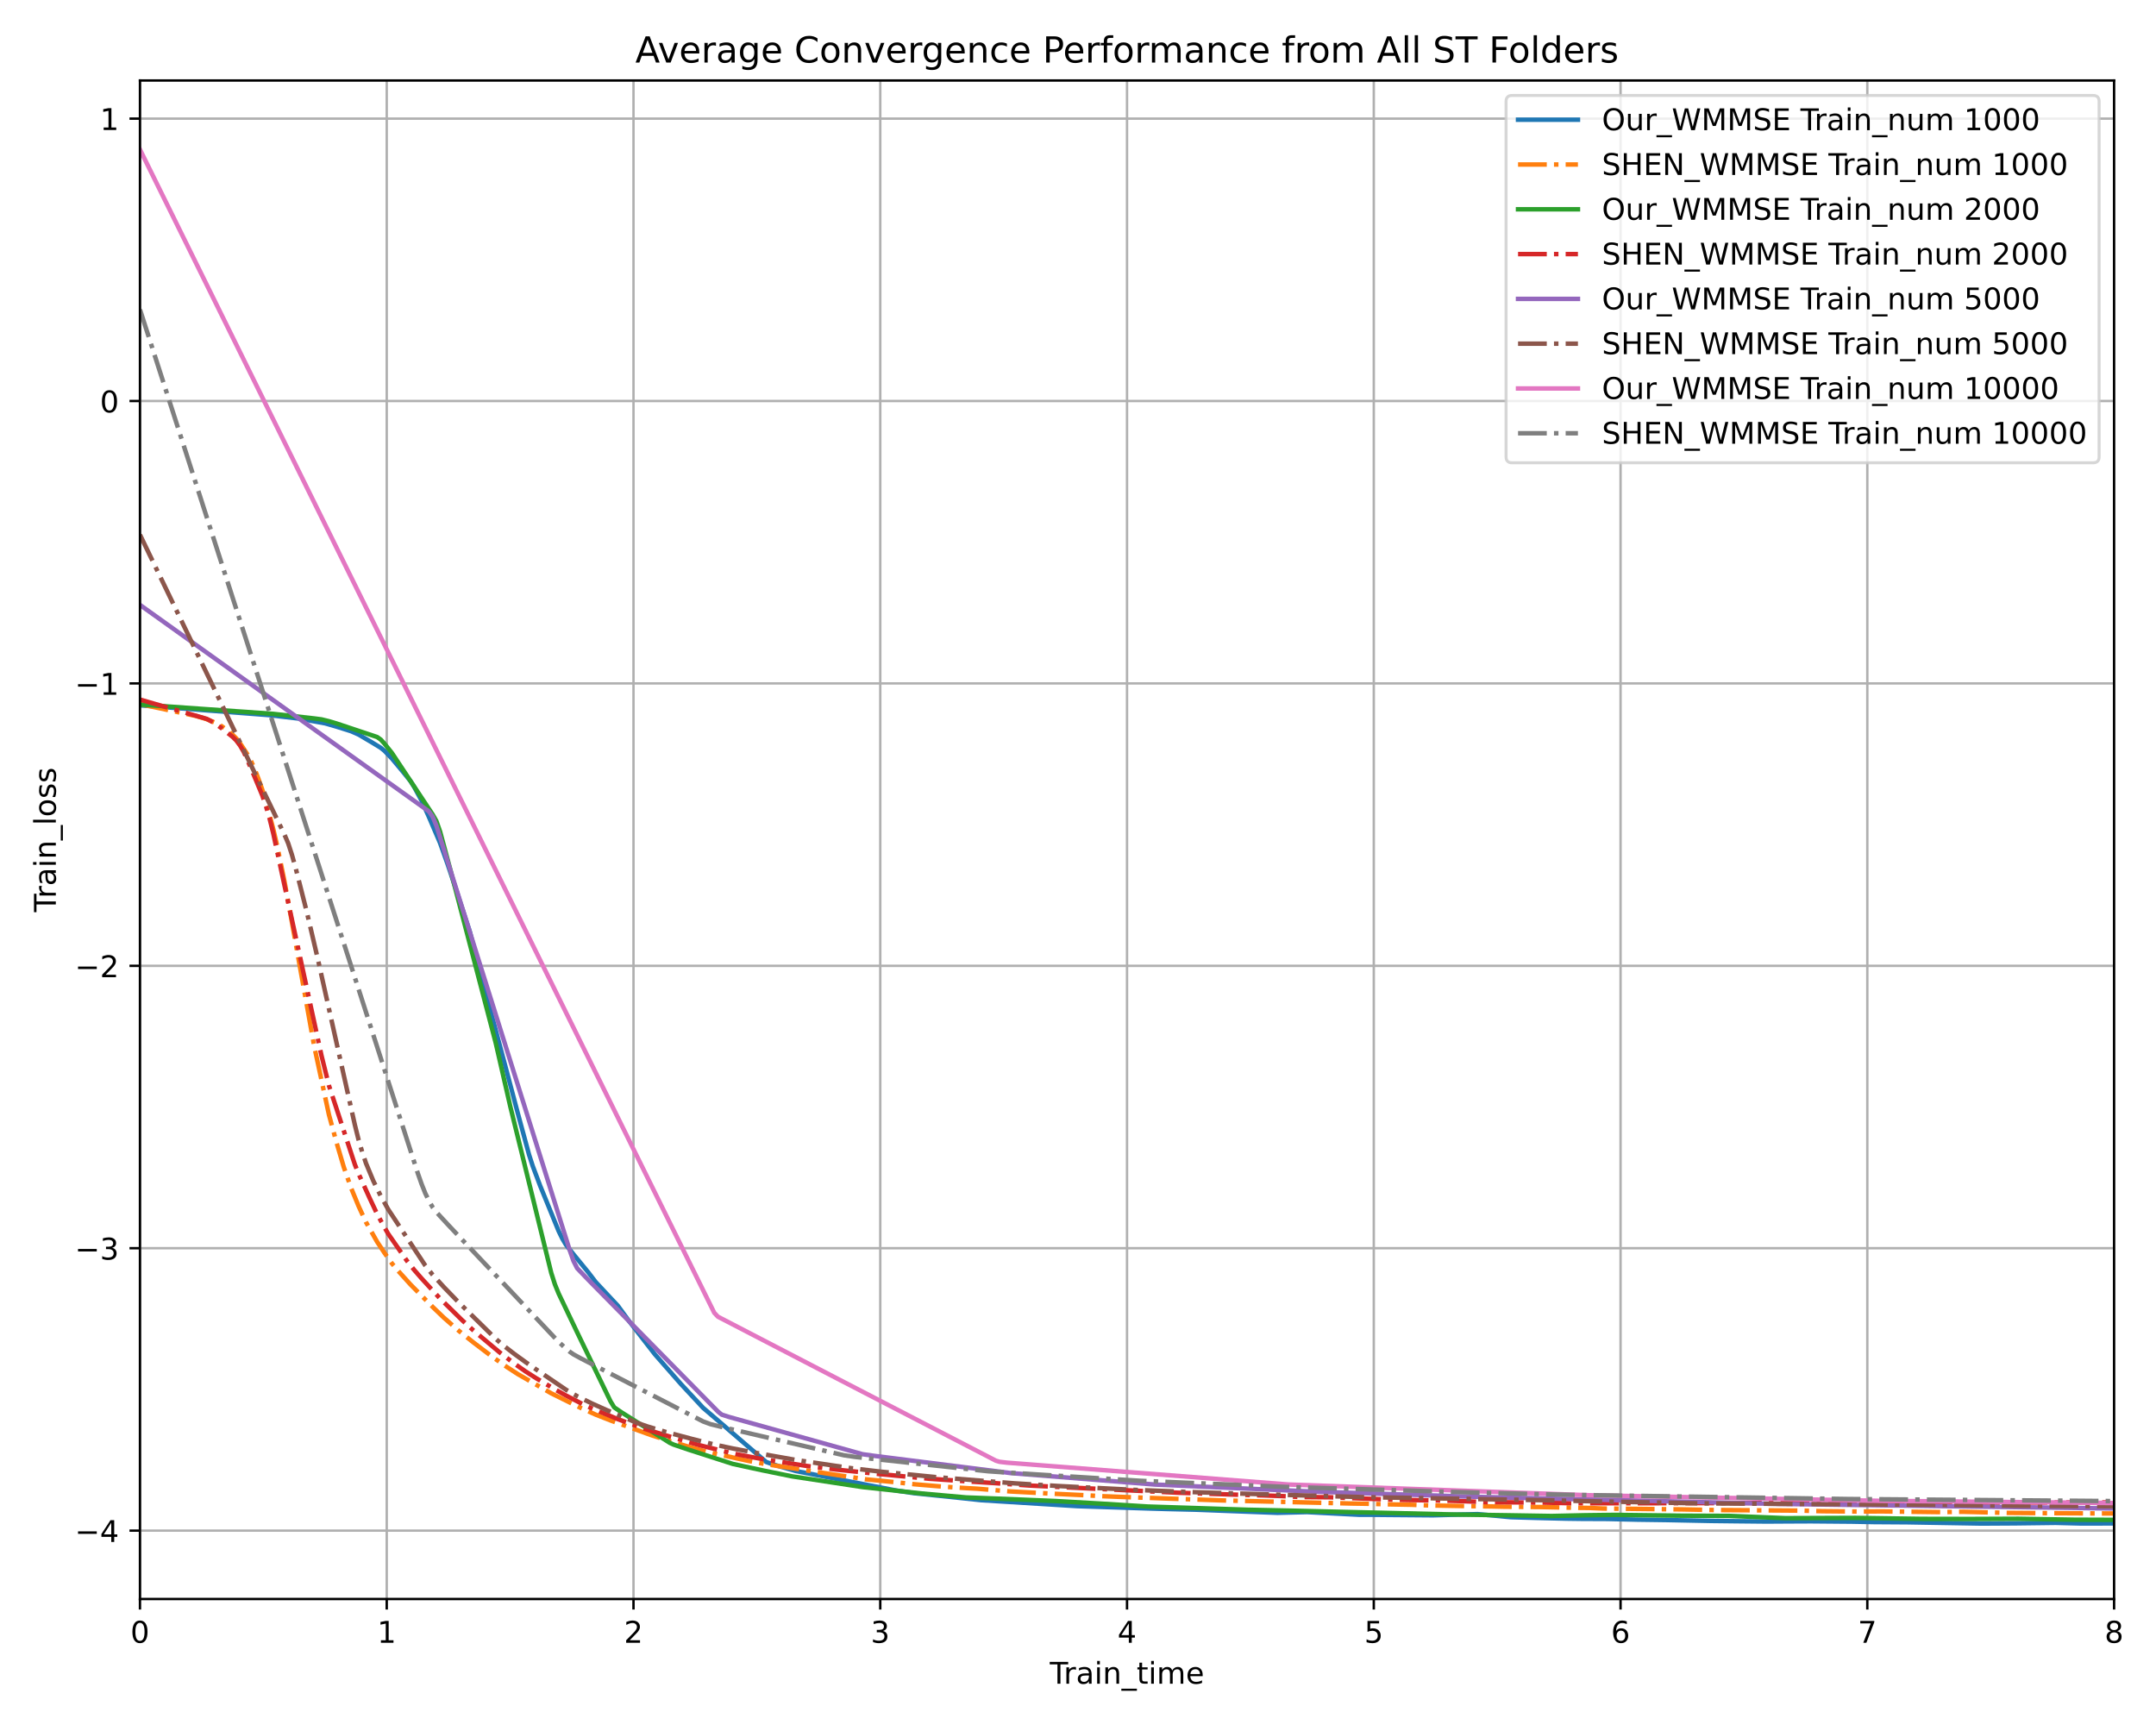<?xml version="1.0" encoding="utf-8" standalone="no"?>
<!DOCTYPE svg PUBLIC "-//W3C//DTD SVG 1.1//EN"
  "http://www.w3.org/Graphics/SVG/1.1/DTD/svg11.dtd">
<!-- Created with matplotlib (https://matplotlib.org/) -->
<svg height="576pt" version="1.1" viewBox="0 0 720 576" width="720pt" xmlns="http://www.w3.org/2000/svg" xmlns:xlink="http://www.w3.org/1999/xlink">
 <defs>
  <style type="text/css">*{stroke-linecap:butt;stroke-linejoin:round;}</style>
 </defs>
 <g id="figure_1">
  <g id="patch_1">
   <path d="M 0 576 
L 720 576 
L 720 0 
L 0 0 
z
" style="fill:#ffffff;"/>
  </g>
  <g id="axes_1">
   <g id="patch_2">
    <path d="M 46.741 533.939 
L 706.005 533.939 
L 706.005 26.88 
L 46.741 26.88 
z
" style="fill:#ffffff;"/>
   </g>
   <g id="matplotlib.axis_1">
    <g id="xtick_1">
     <g id="line2d_1">
      <path clip-path="url(#p1f632f4e7b)" d="M 46.741 533.939 
L 46.741 26.88 
" style="fill:none;stroke:#b0b0b0;stroke-linecap:square;stroke-width:0.8;"/>
     </g>
     <g id="line2d_2">
      <defs>
       <path d="M 0 0 
L 0 3.5 
" id="m020cfd1775" style="stroke:#000000;stroke-width:0.8;"/>
      </defs>
      <g>
       <use style="stroke:#000000;stroke-width:0.8;" x="46.741" xlink:href="#m020cfd1775" y="533.939"/>
      </g>
     </g>
     <g id="text_1">
      <!-- 0 -->
      <g transform="translate(43.56 548.537)scale(0.1 -0.1)">
       <defs>
        <path d="M 31.781 66.406 
Q 24.172 66.406 20.328 58.906 
Q 16.5 51.422 16.5 36.375 
Q 16.5 21.391 20.328 13.891 
Q 24.172 6.391 31.781 6.391 
Q 39.453 6.391 43.281 13.891 
Q 47.125 21.391 47.125 36.375 
Q 47.125 51.422 43.281 58.906 
Q 39.453 66.406 31.781 66.406 
z
M 31.781 74.219 
Q 44.047 74.219 50.516 64.516 
Q 56.984 54.828 56.984 36.375 
Q 56.984 17.969 50.516 8.266 
Q 44.047 -1.422 31.781 -1.422 
Q 19.531 -1.422 13.062 8.266 
Q 6.594 17.969 6.594 36.375 
Q 6.594 54.828 13.062 64.516 
Q 19.531 74.219 31.781 74.219 
z
" id="DejaVuSans-48"/>
       </defs>
       <use xlink:href="#DejaVuSans-48"/>
      </g>
     </g>
    </g>
    <g id="xtick_2">
     <g id="line2d_3">
      <path clip-path="url(#p1f632f4e7b)" d="M 129.149 533.939 
L 129.149 26.88 
" style="fill:none;stroke:#b0b0b0;stroke-linecap:square;stroke-width:0.8;"/>
     </g>
     <g id="line2d_4">
      <g>
       <use style="stroke:#000000;stroke-width:0.8;" x="129.149" xlink:href="#m020cfd1775" y="533.939"/>
      </g>
     </g>
     <g id="text_2">
      <!-- 1 -->
      <g transform="translate(125.968 548.537)scale(0.1 -0.1)">
       <defs>
        <path d="M 12.406 8.297 
L 28.516 8.297 
L 28.516 63.922 
L 10.984 60.406 
L 10.984 69.391 
L 28.422 72.906 
L 38.281 72.906 
L 38.281 8.297 
L 54.391 8.297 
L 54.391 0 
L 12.406 0 
z
" id="DejaVuSans-49"/>
       </defs>
       <use xlink:href="#DejaVuSans-49"/>
      </g>
     </g>
    </g>
    <g id="xtick_3">
     <g id="line2d_5">
      <path clip-path="url(#p1f632f4e7b)" d="M 211.557 533.939 
L 211.557 26.88 
" style="fill:none;stroke:#b0b0b0;stroke-linecap:square;stroke-width:0.8;"/>
     </g>
     <g id="line2d_6">
      <g>
       <use style="stroke:#000000;stroke-width:0.8;" x="211.557" xlink:href="#m020cfd1775" y="533.939"/>
      </g>
     </g>
     <g id="text_3">
      <!-- 2 -->
      <g transform="translate(208.376 548.537)scale(0.1 -0.1)">
       <defs>
        <path d="M 19.188 8.297 
L 53.609 8.297 
L 53.609 0 
L 7.328 0 
L 7.328 8.297 
Q 12.938 14.109 22.625 23.891 
Q 32.328 33.688 34.812 36.531 
Q 39.547 41.844 41.422 45.531 
Q 43.312 49.219 43.312 52.781 
Q 43.312 58.594 39.234 62.25 
Q 35.156 65.922 28.609 65.922 
Q 23.969 65.922 18.812 64.312 
Q 13.672 62.703 7.812 59.422 
L 7.812 69.391 
Q 13.766 71.781 18.938 73 
Q 24.125 74.219 28.422 74.219 
Q 39.75 74.219 46.484 68.547 
Q 53.219 62.891 53.219 53.422 
Q 53.219 48.922 51.531 44.891 
Q 49.859 40.875 45.406 35.406 
Q 44.188 33.984 37.641 27.219 
Q 31.109 20.453 19.188 8.297 
z
" id="DejaVuSans-50"/>
       </defs>
       <use xlink:href="#DejaVuSans-50"/>
      </g>
     </g>
    </g>
    <g id="xtick_4">
     <g id="line2d_7">
      <path clip-path="url(#p1f632f4e7b)" d="M 293.965 533.939 
L 293.965 26.88 
" style="fill:none;stroke:#b0b0b0;stroke-linecap:square;stroke-width:0.8;"/>
     </g>
     <g id="line2d_8">
      <g>
       <use style="stroke:#000000;stroke-width:0.8;" x="293.965" xlink:href="#m020cfd1775" y="533.939"/>
      </g>
     </g>
     <g id="text_4">
      <!-- 3 -->
      <g transform="translate(290.784 548.537)scale(0.1 -0.1)">
       <defs>
        <path d="M 40.578 39.312 
Q 47.656 37.797 51.625 33 
Q 55.609 28.219 55.609 21.188 
Q 55.609 10.406 48.188 4.484 
Q 40.766 -1.422 27.094 -1.422 
Q 22.516 -1.422 17.656 -0.516 
Q 12.797 0.391 7.625 2.203 
L 7.625 11.719 
Q 11.719 9.328 16.594 8.109 
Q 21.484 6.891 26.812 6.891 
Q 36.078 6.891 40.938 10.547 
Q 45.797 14.203 45.797 21.188 
Q 45.797 27.641 41.281 31.266 
Q 36.766 34.906 28.719 34.906 
L 20.219 34.906 
L 20.219 43.016 
L 29.109 43.016 
Q 36.375 43.016 40.234 45.922 
Q 44.094 48.828 44.094 54.297 
Q 44.094 59.906 40.109 62.906 
Q 36.141 65.922 28.719 65.922 
Q 24.656 65.922 20.016 65.031 
Q 15.375 64.156 9.812 62.312 
L 9.812 71.094 
Q 15.438 72.656 20.344 73.438 
Q 25.25 74.219 29.594 74.219 
Q 40.828 74.219 47.359 69.109 
Q 53.906 64.016 53.906 55.328 
Q 53.906 49.266 50.438 45.094 
Q 46.969 40.922 40.578 39.312 
z
" id="DejaVuSans-51"/>
       </defs>
       <use xlink:href="#DejaVuSans-51"/>
      </g>
     </g>
    </g>
    <g id="xtick_5">
     <g id="line2d_9">
      <path clip-path="url(#p1f632f4e7b)" d="M 376.373 533.939 
L 376.373 26.88 
" style="fill:none;stroke:#b0b0b0;stroke-linecap:square;stroke-width:0.8;"/>
     </g>
     <g id="line2d_10">
      <g>
       <use style="stroke:#000000;stroke-width:0.8;" x="376.373" xlink:href="#m020cfd1775" y="533.939"/>
      </g>
     </g>
     <g id="text_5">
      <!-- 4 -->
      <g transform="translate(373.192 548.537)scale(0.1 -0.1)">
       <defs>
        <path d="M 37.797 64.312 
L 12.891 25.391 
L 37.797 25.391 
z
M 35.203 72.906 
L 47.609 72.906 
L 47.609 25.391 
L 58.016 25.391 
L 58.016 17.188 
L 47.609 17.188 
L 47.609 0 
L 37.797 0 
L 37.797 17.188 
L 4.891 17.188 
L 4.891 26.703 
z
" id="DejaVuSans-52"/>
       </defs>
       <use xlink:href="#DejaVuSans-52"/>
      </g>
     </g>
    </g>
    <g id="xtick_6">
     <g id="line2d_11">
      <path clip-path="url(#p1f632f4e7b)" d="M 458.781 533.939 
L 458.781 26.88 
" style="fill:none;stroke:#b0b0b0;stroke-linecap:square;stroke-width:0.8;"/>
     </g>
     <g id="line2d_12">
      <g>
       <use style="stroke:#000000;stroke-width:0.8;" x="458.781" xlink:href="#m020cfd1775" y="533.939"/>
      </g>
     </g>
     <g id="text_6">
      <!-- 5 -->
      <g transform="translate(455.6 548.537)scale(0.1 -0.1)">
       <defs>
        <path d="M 10.797 72.906 
L 49.516 72.906 
L 49.516 64.594 
L 19.828 64.594 
L 19.828 46.734 
Q 21.969 47.469 24.109 47.828 
Q 26.266 48.188 28.422 48.188 
Q 40.625 48.188 47.75 41.5 
Q 54.891 34.812 54.891 23.391 
Q 54.891 11.625 47.562 5.094 
Q 40.234 -1.422 26.906 -1.422 
Q 22.312 -1.422 17.547 -0.641 
Q 12.797 0.141 7.719 1.703 
L 7.719 11.625 
Q 12.109 9.234 16.797 8.062 
Q 21.484 6.891 26.703 6.891 
Q 35.156 6.891 40.078 11.328 
Q 45.016 15.766 45.016 23.391 
Q 45.016 31 40.078 35.438 
Q 35.156 39.891 26.703 39.891 
Q 22.75 39.891 18.812 39.016 
Q 14.891 38.141 10.797 36.281 
z
" id="DejaVuSans-53"/>
       </defs>
       <use xlink:href="#DejaVuSans-53"/>
      </g>
     </g>
    </g>
    <g id="xtick_7">
     <g id="line2d_13">
      <path clip-path="url(#p1f632f4e7b)" d="M 541.189 533.939 
L 541.189 26.88 
" style="fill:none;stroke:#b0b0b0;stroke-linecap:square;stroke-width:0.8;"/>
     </g>
     <g id="line2d_14">
      <g>
       <use style="stroke:#000000;stroke-width:0.8;" x="541.189" xlink:href="#m020cfd1775" y="533.939"/>
      </g>
     </g>
     <g id="text_7">
      <!-- 6 -->
      <g transform="translate(538.008 548.537)scale(0.1 -0.1)">
       <defs>
        <path d="M 33.016 40.375 
Q 26.375 40.375 22.484 35.828 
Q 18.609 31.297 18.609 23.391 
Q 18.609 15.531 22.484 10.953 
Q 26.375 6.391 33.016 6.391 
Q 39.656 6.391 43.531 10.953 
Q 47.406 15.531 47.406 23.391 
Q 47.406 31.297 43.531 35.828 
Q 39.656 40.375 33.016 40.375 
z
M 52.594 71.297 
L 52.594 62.312 
Q 48.875 64.062 45.094 64.984 
Q 41.312 65.922 37.594 65.922 
Q 27.828 65.922 22.672 59.328 
Q 17.531 52.734 16.797 39.406 
Q 19.672 43.656 24.016 45.922 
Q 28.375 48.188 33.594 48.188 
Q 44.578 48.188 50.953 41.516 
Q 57.328 34.859 57.328 23.391 
Q 57.328 12.156 50.688 5.359 
Q 44.047 -1.422 33.016 -1.422 
Q 20.359 -1.422 13.672 8.266 
Q 6.984 17.969 6.984 36.375 
Q 6.984 53.656 15.188 63.938 
Q 23.391 74.219 37.203 74.219 
Q 40.922 74.219 44.703 73.484 
Q 48.484 72.75 52.594 71.297 
z
" id="DejaVuSans-54"/>
       </defs>
       <use xlink:href="#DejaVuSans-54"/>
      </g>
     </g>
    </g>
    <g id="xtick_8">
     <g id="line2d_15">
      <path clip-path="url(#p1f632f4e7b)" d="M 623.597 533.939 
L 623.597 26.88 
" style="fill:none;stroke:#b0b0b0;stroke-linecap:square;stroke-width:0.8;"/>
     </g>
     <g id="line2d_16">
      <g>
       <use style="stroke:#000000;stroke-width:0.8;" x="623.597" xlink:href="#m020cfd1775" y="533.939"/>
      </g>
     </g>
     <g id="text_8">
      <!-- 7 -->
      <g transform="translate(620.416 548.537)scale(0.1 -0.1)">
       <defs>
        <path d="M 8.203 72.906 
L 55.078 72.906 
L 55.078 68.703 
L 28.609 0 
L 18.312 0 
L 43.219 64.594 
L 8.203 64.594 
z
" id="DejaVuSans-55"/>
       </defs>
       <use xlink:href="#DejaVuSans-55"/>
      </g>
     </g>
    </g>
    <g id="xtick_9">
     <g id="line2d_17">
      <path clip-path="url(#p1f632f4e7b)" d="M 706.005 533.939 
L 706.005 26.88 
" style="fill:none;stroke:#b0b0b0;stroke-linecap:square;stroke-width:0.8;"/>
     </g>
     <g id="line2d_18">
      <g>
       <use style="stroke:#000000;stroke-width:0.8;" x="706.005" xlink:href="#m020cfd1775" y="533.939"/>
      </g>
     </g>
     <g id="text_9">
      <!-- 8 -->
      <g transform="translate(702.824 548.537)scale(0.1 -0.1)">
       <defs>
        <path d="M 31.781 34.625 
Q 24.75 34.625 20.719 30.859 
Q 16.703 27.094 16.703 20.516 
Q 16.703 13.922 20.719 10.156 
Q 24.75 6.391 31.781 6.391 
Q 38.812 6.391 42.859 10.172 
Q 46.922 13.969 46.922 20.516 
Q 46.922 27.094 42.891 30.859 
Q 38.875 34.625 31.781 34.625 
z
M 21.922 38.812 
Q 15.578 40.375 12.031 44.719 
Q 8.5 49.078 8.5 55.328 
Q 8.5 64.062 14.719 69.141 
Q 20.953 74.219 31.781 74.219 
Q 42.672 74.219 48.875 69.141 
Q 55.078 64.062 55.078 55.328 
Q 55.078 49.078 51.531 44.719 
Q 48 40.375 41.703 38.812 
Q 48.828 37.156 52.797 32.312 
Q 56.781 27.484 56.781 20.516 
Q 56.781 9.906 50.312 4.234 
Q 43.844 -1.422 31.781 -1.422 
Q 19.734 -1.422 13.25 4.234 
Q 6.781 9.906 6.781 20.516 
Q 6.781 27.484 10.781 32.312 
Q 14.797 37.156 21.922 38.812 
z
M 18.312 54.391 
Q 18.312 48.734 21.844 45.562 
Q 25.391 42.391 31.781 42.391 
Q 38.141 42.391 41.719 45.562 
Q 45.312 48.734 45.312 54.391 
Q 45.312 60.062 41.719 63.234 
Q 38.141 66.406 31.781 66.406 
Q 25.391 66.406 21.844 63.234 
Q 18.312 60.062 18.312 54.391 
z
" id="DejaVuSans-56"/>
       </defs>
       <use xlink:href="#DejaVuSans-56"/>
      </g>
     </g>
    </g>
    <g id="text_10">
     <!-- Train_time -->
     <g transform="translate(350.583 562.215)scale(0.1 -0.1)">
      <defs>
       <path d="M -0.297 72.906 
L 61.375 72.906 
L 61.375 64.594 
L 35.5 64.594 
L 35.5 0 
L 25.594 0 
L 25.594 64.594 
L -0.297 64.594 
z
" id="DejaVuSans-84"/>
       <path d="M 41.109 46.297 
Q 39.594 47.172 37.812 47.578 
Q 36.031 48 33.891 48 
Q 26.266 48 22.188 43.047 
Q 18.109 38.094 18.109 28.812 
L 18.109 0 
L 9.078 0 
L 9.078 54.688 
L 18.109 54.688 
L 18.109 46.188 
Q 20.953 51.172 25.484 53.578 
Q 30.031 56 36.531 56 
Q 37.453 56 38.578 55.875 
Q 39.703 55.766 41.062 55.516 
z
" id="DejaVuSans-114"/>
       <path d="M 34.281 27.484 
Q 23.391 27.484 19.188 25 
Q 14.984 22.516 14.984 16.5 
Q 14.984 11.719 18.141 8.906 
Q 21.297 6.109 26.703 6.109 
Q 34.188 6.109 38.703 11.406 
Q 43.219 16.703 43.219 25.484 
L 43.219 27.484 
z
M 52.203 31.203 
L 52.203 0 
L 43.219 0 
L 43.219 8.297 
Q 40.141 3.328 35.547 0.953 
Q 30.953 -1.422 24.312 -1.422 
Q 15.922 -1.422 10.953 3.297 
Q 6 8.016 6 15.922 
Q 6 25.141 12.172 29.828 
Q 18.359 34.516 30.609 34.516 
L 43.219 34.516 
L 43.219 35.406 
Q 43.219 41.609 39.141 45 
Q 35.062 48.391 27.688 48.391 
Q 23 48.391 18.547 47.266 
Q 14.109 46.141 10.016 43.891 
L 10.016 52.203 
Q 14.938 54.109 19.578 55.047 
Q 24.219 56 28.609 56 
Q 40.484 56 46.344 49.844 
Q 52.203 43.703 52.203 31.203 
z
" id="DejaVuSans-97"/>
       <path d="M 9.422 54.688 
L 18.406 54.688 
L 18.406 0 
L 9.422 0 
z
M 9.422 75.984 
L 18.406 75.984 
L 18.406 64.594 
L 9.422 64.594 
z
" id="DejaVuSans-105"/>
       <path d="M 54.891 33.016 
L 54.891 0 
L 45.906 0 
L 45.906 32.719 
Q 45.906 40.484 42.875 44.328 
Q 39.844 48.188 33.797 48.188 
Q 26.516 48.188 22.312 43.547 
Q 18.109 38.922 18.109 30.906 
L 18.109 0 
L 9.078 0 
L 9.078 54.688 
L 18.109 54.688 
L 18.109 46.188 
Q 21.344 51.125 25.703 53.562 
Q 30.078 56 35.797 56 
Q 45.219 56 50.047 50.172 
Q 54.891 44.344 54.891 33.016 
z
" id="DejaVuSans-110"/>
       <path d="M 50.984 -16.609 
L 50.984 -23.578 
L -0.984 -23.578 
L -0.984 -16.609 
z
" id="DejaVuSans-95"/>
       <path d="M 18.312 70.219 
L 18.312 54.688 
L 36.812 54.688 
L 36.812 47.703 
L 18.312 47.703 
L 18.312 18.016 
Q 18.312 11.328 20.141 9.422 
Q 21.969 7.516 27.594 7.516 
L 36.812 7.516 
L 36.812 0 
L 27.594 0 
Q 17.188 0 13.234 3.875 
Q 9.281 7.766 9.281 18.016 
L 9.281 47.703 
L 2.688 47.703 
L 2.688 54.688 
L 9.281 54.688 
L 9.281 70.219 
z
" id="DejaVuSans-116"/>
       <path d="M 52 44.188 
Q 55.375 50.25 60.062 53.125 
Q 64.75 56 71.094 56 
Q 79.641 56 84.281 50.016 
Q 88.922 44.047 88.922 33.016 
L 88.922 0 
L 79.891 0 
L 79.891 32.719 
Q 79.891 40.578 77.094 44.375 
Q 74.312 48.188 68.609 48.188 
Q 61.625 48.188 57.562 43.547 
Q 53.516 38.922 53.516 30.906 
L 53.516 0 
L 44.484 0 
L 44.484 32.719 
Q 44.484 40.625 41.703 44.406 
Q 38.922 48.188 33.109 48.188 
Q 26.219 48.188 22.156 43.531 
Q 18.109 38.875 18.109 30.906 
L 18.109 0 
L 9.078 0 
L 9.078 54.688 
L 18.109 54.688 
L 18.109 46.188 
Q 21.188 51.219 25.484 53.609 
Q 29.781 56 35.688 56 
Q 41.656 56 45.828 52.969 
Q 50 49.953 52 44.188 
z
" id="DejaVuSans-109"/>
       <path d="M 56.203 29.594 
L 56.203 25.203 
L 14.891 25.203 
Q 15.484 15.922 20.484 11.062 
Q 25.484 6.203 34.422 6.203 
Q 39.594 6.203 44.453 7.469 
Q 49.312 8.734 54.109 11.281 
L 54.109 2.781 
Q 49.266 0.734 44.188 -0.344 
Q 39.109 -1.422 33.891 -1.422 
Q 20.797 -1.422 13.156 6.188 
Q 5.516 13.812 5.516 26.812 
Q 5.516 40.234 12.766 48.109 
Q 20.016 56 32.328 56 
Q 43.359 56 49.781 48.891 
Q 56.203 41.797 56.203 29.594 
z
M 47.219 32.234 
Q 47.125 39.594 43.094 43.984 
Q 39.062 48.391 32.422 48.391 
Q 24.906 48.391 20.391 44.141 
Q 15.875 39.891 15.188 32.172 
z
" id="DejaVuSans-101"/>
      </defs>
      <use xlink:href="#DejaVuSans-84"/>
      <use x="46.334" xlink:href="#DejaVuSans-114"/>
      <use x="87.447" xlink:href="#DejaVuSans-97"/>
      <use x="148.727" xlink:href="#DejaVuSans-105"/>
      <use x="176.51" xlink:href="#DejaVuSans-110"/>
      <use x="239.889" xlink:href="#DejaVuSans-95"/>
      <use x="289.889" xlink:href="#DejaVuSans-116"/>
      <use x="329.098" xlink:href="#DejaVuSans-105"/>
      <use x="356.881" xlink:href="#DejaVuSans-109"/>
      <use x="454.293" xlink:href="#DejaVuSans-101"/>
     </g>
    </g>
   </g>
   <g id="matplotlib.axis_2">
    <g id="ytick_1">
     <g id="line2d_19">
      <path clip-path="url(#p1f632f4e7b)" d="M 46.741 511.096 
L 706.005 511.096 
" style="fill:none;stroke:#b0b0b0;stroke-linecap:square;stroke-width:0.8;"/>
     </g>
     <g id="line2d_20">
      <defs>
       <path d="M 0 0 
L -3.5 0 
" id="mc3139781c7" style="stroke:#000000;stroke-width:0.8;"/>
      </defs>
      <g>
       <use style="stroke:#000000;stroke-width:0.8;" x="46.741" xlink:href="#mc3139781c7" y="511.096"/>
      </g>
     </g>
     <g id="text_11">
      <!-- −4 -->
      <g transform="translate(24.999 514.896)scale(0.1 -0.1)">
       <defs>
        <path d="M 10.594 35.5 
L 73.188 35.5 
L 73.188 27.203 
L 10.594 27.203 
z
" id="DejaVuSans-8722"/>
       </defs>
       <use xlink:href="#DejaVuSans-8722"/>
       <use x="83.789" xlink:href="#DejaVuSans-52"/>
      </g>
     </g>
    </g>
    <g id="ytick_2">
     <g id="line2d_21">
      <path clip-path="url(#p1f632f4e7b)" d="M 46.741 416.798 
L 706.005 416.798 
" style="fill:none;stroke:#b0b0b0;stroke-linecap:square;stroke-width:0.8;"/>
     </g>
     <g id="line2d_22">
      <g>
       <use style="stroke:#000000;stroke-width:0.8;" x="46.741" xlink:href="#mc3139781c7" y="416.798"/>
      </g>
     </g>
     <g id="text_12">
      <!-- −3 -->
      <g transform="translate(24.999 420.597)scale(0.1 -0.1)">
       <use xlink:href="#DejaVuSans-8722"/>
       <use x="83.789" xlink:href="#DejaVuSans-51"/>
      </g>
     </g>
    </g>
    <g id="ytick_3">
     <g id="line2d_23">
      <path clip-path="url(#p1f632f4e7b)" d="M 46.741 322.499 
L 706.005 322.499 
" style="fill:none;stroke:#b0b0b0;stroke-linecap:square;stroke-width:0.8;"/>
     </g>
     <g id="line2d_24">
      <g>
       <use style="stroke:#000000;stroke-width:0.8;" x="46.741" xlink:href="#mc3139781c7" y="322.499"/>
      </g>
     </g>
     <g id="text_13">
      <!-- −2 -->
      <g transform="translate(24.999 326.299)scale(0.1 -0.1)">
       <use xlink:href="#DejaVuSans-8722"/>
       <use x="83.789" xlink:href="#DejaVuSans-50"/>
      </g>
     </g>
    </g>
    <g id="ytick_4">
     <g id="line2d_25">
      <path clip-path="url(#p1f632f4e7b)" d="M 46.741 228.201 
L 706.005 228.201 
" style="fill:none;stroke:#b0b0b0;stroke-linecap:square;stroke-width:0.8;"/>
     </g>
     <g id="line2d_26">
      <g>
       <use style="stroke:#000000;stroke-width:0.8;" x="46.741" xlink:href="#mc3139781c7" y="228.201"/>
      </g>
     </g>
     <g id="text_14">
      <!-- −1 -->
      <g transform="translate(24.999 232)scale(0.1 -0.1)">
       <use xlink:href="#DejaVuSans-8722"/>
       <use x="83.789" xlink:href="#DejaVuSans-49"/>
      </g>
     </g>
    </g>
    <g id="ytick_5">
     <g id="line2d_27">
      <path clip-path="url(#p1f632f4e7b)" d="M 46.741 133.903 
L 706.005 133.903 
" style="fill:none;stroke:#b0b0b0;stroke-linecap:square;stroke-width:0.8;"/>
     </g>
     <g id="line2d_28">
      <g>
       <use style="stroke:#000000;stroke-width:0.8;" x="46.741" xlink:href="#mc3139781c7" y="133.903"/>
      </g>
     </g>
     <g id="text_15">
      <!-- 0 -->
      <g transform="translate(33.379 137.702)scale(0.1 -0.1)">
       <use xlink:href="#DejaVuSans-48"/>
      </g>
     </g>
    </g>
    <g id="ytick_6">
     <g id="line2d_29">
      <path clip-path="url(#p1f632f4e7b)" d="M 46.741 39.604 
L 706.005 39.604 
" style="fill:none;stroke:#b0b0b0;stroke-linecap:square;stroke-width:0.8;"/>
     </g>
     <g id="line2d_30">
      <g>
       <use style="stroke:#000000;stroke-width:0.8;" x="46.741" xlink:href="#mc3139781c7" y="39.604"/>
      </g>
     </g>
     <g id="text_16">
      <!-- 1 -->
      <g transform="translate(33.379 43.403)scale(0.1 -0.1)">
       <use xlink:href="#DejaVuSans-49"/>
      </g>
     </g>
    </g>
    <g id="text_17">
     <!-- Train_loss -->
     <g transform="translate(18.641 304.561)rotate(-90)scale(0.1 -0.1)">
      <defs>
       <path d="M 9.422 75.984 
L 18.406 75.984 
L 18.406 0 
L 9.422 0 
z
" id="DejaVuSans-108"/>
       <path d="M 30.609 48.391 
Q 23.391 48.391 19.188 42.75 
Q 14.984 37.109 14.984 27.297 
Q 14.984 17.484 19.156 11.844 
Q 23.344 6.203 30.609 6.203 
Q 37.797 6.203 41.984 11.859 
Q 46.188 17.531 46.188 27.297 
Q 46.188 37.016 41.984 42.703 
Q 37.797 48.391 30.609 48.391 
z
M 30.609 56 
Q 42.328 56 49.016 48.375 
Q 55.719 40.766 55.719 27.297 
Q 55.719 13.875 49.016 6.219 
Q 42.328 -1.422 30.609 -1.422 
Q 18.844 -1.422 12.172 6.219 
Q 5.516 13.875 5.516 27.297 
Q 5.516 40.766 12.172 48.375 
Q 18.844 56 30.609 56 
z
" id="DejaVuSans-111"/>
       <path d="M 44.281 53.078 
L 44.281 44.578 
Q 40.484 46.531 36.375 47.5 
Q 32.281 48.484 27.875 48.484 
Q 21.188 48.484 17.844 46.438 
Q 14.5 44.391 14.5 40.281 
Q 14.5 37.156 16.891 35.375 
Q 19.281 33.594 26.516 31.984 
L 29.594 31.297 
Q 39.156 29.25 43.188 25.516 
Q 47.219 21.781 47.219 15.094 
Q 47.219 7.469 41.188 3.016 
Q 35.156 -1.422 24.609 -1.422 
Q 20.219 -1.422 15.453 -0.562 
Q 10.688 0.297 5.422 2 
L 5.422 11.281 
Q 10.406 8.688 15.234 7.391 
Q 20.062 6.109 24.812 6.109 
Q 31.156 6.109 34.562 8.281 
Q 37.984 10.453 37.984 14.406 
Q 37.984 18.062 35.516 20.016 
Q 33.062 21.969 24.703 23.781 
L 21.578 24.516 
Q 13.234 26.266 9.516 29.906 
Q 5.812 33.547 5.812 39.891 
Q 5.812 47.609 11.281 51.797 
Q 16.75 56 26.812 56 
Q 31.781 56 36.172 55.266 
Q 40.578 54.547 44.281 53.078 
z
" id="DejaVuSans-115"/>
      </defs>
      <use xlink:href="#DejaVuSans-84"/>
      <use x="46.334" xlink:href="#DejaVuSans-114"/>
      <use x="87.447" xlink:href="#DejaVuSans-97"/>
      <use x="148.727" xlink:href="#DejaVuSans-105"/>
      <use x="176.51" xlink:href="#DejaVuSans-110"/>
      <use x="239.889" xlink:href="#DejaVuSans-95"/>
      <use x="289.889" xlink:href="#DejaVuSans-108"/>
      <use x="317.672" xlink:href="#DejaVuSans-111"/>
      <use x="378.854" xlink:href="#DejaVuSans-115"/>
      <use x="430.953" xlink:href="#DejaVuSans-115"/>
     </g>
    </g>
   </g>
   <g id="line2d_31">
    <path clip-path="url(#p1f632f4e7b)" d="M 46.741 235.51 
L 77.675 237.85 
L 90.049 238.801 
L 99.948 239.963 
L 108.609 241.539 
L 112.321 242.613 
L 117.271 244.173 
L 119.745 245.272 
L 124.695 248.194 
L 127.169 249.709 
L 128.407 250.727 
L 130.882 253.292 
L 134.594 257.737 
L 137.068 260.802 
L 138.306 262.761 
L 140.78 267.338 
L 143.255 272.817 
L 146.967 281.488 
L 149.442 288.429 
L 151.917 295.823 
L 156.866 310.997 
L 159.341 320.415 
L 161.815 330.054 
L 169.24 357.818 
L 172.952 371.839 
L 176.664 385.524 
L 177.901 389.354 
L 180.376 395.929 
L 186.563 411.085 
L 187.8 413.614 
L 189.037 415.702 
L 191.512 418.814 
L 196.461 424.861 
L 198.936 428.102 
L 203.886 433.39 
L 206.36 436.038 
L 210.072 441.124 
L 218.734 452.266 
L 227.395 462.137 
L 234.819 470.111 
L 239.769 474.34 
L 248.43 481.813 
L 255.855 488.166 
L 258.329 489.052 
L 265.753 491.188 
L 271.94 492.39 
L 290.501 496.003 
L 299.162 497.681 
L 305.349 498.603 
L 320.197 500.138 
L 327.621 500.928 
L 359.793 502.921 
L 384.54 503.731 
L 389.489 503.872 
L 399.388 504.108 
L 426.61 505.15 
L 436.509 504.904 
L 453.832 505.798 
L 457.544 505.801 
L 463.731 505.859 
L 478.579 505.977 
L 493.427 505.579 
L 498.377 506.023 
L 504.563 506.612 
L 513.225 506.852 
L 523.124 507.094 
L 528.073 507.159 
L 536.735 507.197 
L 546.633 507.424 
L 556.532 507.561 
L 571.381 507.859 
L 580.042 507.957 
L 589.941 508.054 
L 597.365 508.009 
L 604.789 507.977 
L 618.4 508.094 
L 625.824 508.235 
L 636.96 508.306 
L 661.708 508.728 
L 672.844 508.664 
L 686.455 508.494 
L 695.116 508.711 
L 709.965 508.672 
L 717.389 508.593 
L 721 508.676 
L 721 508.676 
" style="fill:none;stroke:#1f77b4;stroke-linecap:square;stroke-width:1.5;"/>
   </g>
   <g id="line2d_32">
    <path clip-path="url(#p1f632f4e7b)" d="M 46.741 235.111 
L 65.302 239.036 
L 69.014 240.14 
L 71.488 241.181 
L 73.963 242.439 
L 76.438 244.269 
L 77.675 245.314 
L 78.913 246.563 
L 80.15 248.15 
L 82.625 251.891 
L 83.862 254.174 
L 85.099 256.947 
L 86.337 260.142 
L 87.574 263.648 
L 88.811 267.554 
L 91.286 276.971 
L 92.523 282.265 
L 94.998 294.296 
L 97.473 307.855 
L 104.897 349.18 
L 109.846 372.196 
L 112.321 381.297 
L 114.796 389.669 
L 117.271 396.741 
L 119.745 402.742 
L 122.22 408.091 
L 125.932 414.646 
L 128.407 418.38 
L 130.882 421.879 
L 133.356 424.787 
L 137.068 428.893 
L 144.492 436.406 
L 148.205 439.97 
L 153.154 444.318 
L 158.103 448.265 
L 164.29 452.965 
L 169.24 456.442 
L 172.952 458.849 
L 184.088 465.247 
L 193.987 470.141 
L 198.936 472.364 
L 203.886 474.301 
L 217.497 479.225 
L 223.683 481.195 
L 229.87 483.05 
L 236.057 484.768 
L 249.668 487.764 
L 255.855 488.92 
L 280.602 492.697 
L 285.551 493.421 
L 289.263 493.967 
L 295.45 494.576 
L 300.399 495.073 
L 305.349 495.605 
L 315.248 496.438 
L 322.672 496.903 
L 326.384 497.102 
L 337.52 498.02 
L 344.944 498.408 
L 352.368 498.802 
L 363.505 499.332 
L 367.217 499.556 
L 373.403 499.802 
L 390.726 500.415 
L 396.913 500.614 
L 408.049 501.01 
L 451.357 502.044 
L 456.306 502.121 
L 463.731 502.323 
L 471.155 502.456 
L 477.341 502.687 
L 489.715 502.905 
L 498.377 503.027 
L 502.089 503.108 
L 514.462 503.223 
L 528.073 503.5 
L 530.548 503.515 
L 535.497 503.717 
L 561.482 504 
L 572.618 504.217 
L 602.314 504.428 
L 608.501 504.613 
L 620.875 504.727 
L 628.299 504.667 
L 648.097 504.912 
L 655.521 504.798 
L 670.369 505.163 
L 682.743 505.256 
L 714.914 505.419 
L 721 505.48 
L 721 505.48 
" style="fill:none;stroke:#ff7f0e;stroke-dasharray:9.6,2.4,1.5,2.4;stroke-dashoffset:0;stroke-width:1.5;"/>
   </g>
   <g id="line2d_33">
    <path clip-path="url(#p1f632f4e7b)" d="M 46.741 235.256 
L 91.286 238.374 
L 104.897 239.894 
L 107.372 240.215 
L 109.846 240.821 
L 112.321 241.558 
L 125.932 246.098 
L 127.169 246.963 
L 128.407 248.333 
L 130.882 251.428 
L 138.306 262.623 
L 144.492 271.983 
L 145.73 274.163 
L 146.967 277.68 
L 150.679 291.463 
L 165.528 348.167 
L 170.477 369.733 
L 184.088 425.043 
L 185.325 428.897 
L 186.563 431.938 
L 192.749 444.891 
L 203.886 467.919 
L 205.123 469.943 
L 207.598 471.627 
L 223.683 481.785 
L 224.921 482.361 
L 229.87 484.041 
L 244.718 488.823 
L 254.617 490.964 
L 264.516 492.978 
L 288.026 496.551 
L 307.824 498.695 
L 322.672 500.018 
L 332.571 500.393 
L 352.368 501.205 
L 367.217 502.055 
L 383.302 503.051 
L 416.711 504.127 
L 431.559 504.439 
L 486.003 505.717 
L 503.326 505.97 
L 518.174 506.212 
L 529.31 505.963 
L 539.209 505.838 
L 561.482 506.107 
L 577.567 506.177 
L 596.128 506.937 
L 601.077 506.924 
L 619.637 506.851 
L 641.91 507.176 
L 657.996 507.205 
L 674.081 507.138 
L 692.642 507.45 
L 717.389 507.539 
L 721 507.593 
L 721 507.593 
" style="fill:none;stroke:#2ca02c;stroke-linecap:square;stroke-width:1.5;"/>
   </g>
   <g id="line2d_34">
    <path clip-path="url(#p1f632f4e7b)" d="M 46.741 233.598 
L 69.014 240.032 
L 71.488 241.335 
L 73.963 243.122 
L 77.675 246.036 
L 78.913 247.267 
L 80.15 248.928 
L 81.387 251.029 
L 83.862 256.61 
L 87.574 265.537 
L 88.811 269.161 
L 90.049 273.385 
L 91.286 278.413 
L 94.998 295.612 
L 103.66 335.474 
L 107.372 352.513 
L 109.846 362.467 
L 118.508 388.839 
L 119.745 391.932 
L 123.457 400.101 
L 125.932 405.352 
L 128.407 409.871 
L 129.644 411.996 
L 135.831 420.907 
L 138.306 424.036 
L 140.78 426.875 
L 146.967 433.612 
L 154.391 440.892 
L 158.103 444.248 
L 166.765 451.508 
L 171.714 455.276 
L 175.426 457.884 
L 179.138 460.256 
L 185.325 463.931 
L 189.037 465.993 
L 193.987 468.553 
L 197.699 470.295 
L 206.36 473.885 
L 215.022 477.036 
L 222.446 479.327 
L 233.582 482.568 
L 243.481 485.02 
L 247.193 485.814 
L 254.617 487.21 
L 269.465 489.506 
L 280.602 490.857 
L 294.213 492.263 
L 310.298 493.772 
L 323.909 494.699 
L 332.571 495.256 
L 343.707 496.034 
L 393.201 498.432 
L 412.999 499.098 
L 421.66 499.329 
L 427.847 499.548 
L 434.034 499.862 
L 437.746 499.898 
L 443.933 499.955 
L 451.357 500.238 
L 466.205 500.8 
L 483.528 501.106 
L 488.478 501.261 
L 495.902 501.568 
L 515.7 501.74 
L 524.361 501.94 
L 547.871 501.946 
L 721 501.636 
L 721 501.636 
" style="fill:none;stroke:#d62728;stroke-dasharray:9.6,2.4,1.5,2.4;stroke-dashoffset:0;stroke-width:1.5;"/>
   </g>
   <g id="line2d_35">
    <path clip-path="url(#p1f632f4e7b)" d="M 46.741 201.987 
L 143.255 270.954 
L 144.492 272.739 
L 145.73 275.69 
L 155.629 307.169 
L 190.275 417.511 
L 191.512 421.049 
L 192.749 423.491 
L 196.461 427.35 
L 239.769 471.344 
L 241.006 472.353 
L 243.481 473.148 
L 288.026 485.577 
L 291.738 486.1 
L 337.52 491.88 
L 385.777 495.717 
L 438.983 498.079 
L 492.19 499.803 
L 593.653 502.18 
L 721 503.909 
L 721 503.909 
" style="fill:none;stroke:#9467bd;stroke-linecap:square;stroke-width:1.5;"/>
   </g>
   <g id="line2d_36">
    <path clip-path="url(#p1f632f4e7b)" d="M 46.741 178.558 
L 94.998 278.688 
L 96.236 281.579 
L 97.473 285.367 
L 98.71 289.756 
L 102.422 304.371 
L 106.134 320.203 
L 118.508 375.624 
L 119.745 380.587 
L 120.983 384.74 
L 122.22 388.418 
L 124.695 394.367 
L 127.169 399.387 
L 129.644 403.831 
L 142.018 422.566 
L 144.492 425.682 
L 148.205 429.748 
L 153.154 434.867 
L 165.528 447.019 
L 168.002 449.18 
L 171.714 452.063 
L 176.664 455.65 
L 189.037 464.068 
L 192.749 466.203 
L 197.699 468.652 
L 202.648 470.873 
L 212.547 475.043 
L 216.259 476.329 
L 222.446 478.169 
L 231.107 480.483 
L 238.532 482.347 
L 244.718 483.662 
L 253.38 485.301 
L 265.753 487.491 
L 284.314 490.254 
L 294.213 491.416 
L 312.773 493.246 
L 338.757 495.299 
L 353.606 496.208 
L 378.353 497.464 
L 396.913 498.191 
L 412.999 498.691 
L 441.458 499.518 
L 455.069 499.897 
L 518.174 500.987 
L 530.548 501.267 
L 567.668 501.988 
L 645.622 502.466 
L 672.844 502.771 
L 714.914 503.003 
L 721 502.991 
L 721 502.991 
" style="fill:none;stroke:#8c564b;stroke-dasharray:9.6,2.4,1.5,2.4;stroke-dashoffset:0;stroke-width:1.5;"/>
   </g>
   <g id="line2d_37">
    <path clip-path="url(#p1f632f4e7b)" d="M 46.741 49.928 
L 238.532 438.371 
L 239.769 439.676 
L 280.602 460.846 
L 332.571 487.742 
L 333.808 488.11 
L 336.283 488.404 
L 430.322 495.701 
L 530.548 499.281 
L 627.062 501.13 
L 721 502.029 
L 721 502.029 
" style="fill:none;stroke:#e377c2;stroke-linecap:square;stroke-width:1.5;"/>
   </g>
   <g id="line2d_38">
    <path clip-path="url(#p1f632f4e7b)" d="M 46.741 103.379 
L 139.543 391.814 
L 140.78 395.324 
L 142.018 398.437 
L 143.255 400.988 
L 144.492 403.144 
L 145.73 404.748 
L 149.442 408.76 
L 186.563 448.076 
L 189.037 450.341 
L 190.275 451.369 
L 191.512 452.237 
L 193.987 453.592 
L 234.819 474.65 
L 237.294 475.558 
L 241.006 476.472 
L 281.839 485.935 
L 285.551 486.484 
L 330.096 491.286 
L 346.182 492.332 
L 380.828 494.461 
L 429.085 496.483 
L 490.952 498.342 
L 524.361 499.146 
L 617.163 500.542 
L 721 501.341 
L 721 501.341 
" style="fill:none;stroke:#7f7f7f;stroke-dasharray:9.6,2.4,1.5,2.4;stroke-dashoffset:0;stroke-width:1.5;"/>
   </g>
   <g id="patch_3">
    <path d="M 46.741 533.939 
L 46.741 26.88 
" style="fill:none;stroke:#000000;stroke-linecap:square;stroke-linejoin:miter;stroke-width:0.8;"/>
   </g>
   <g id="patch_4">
    <path d="M 706.005 533.939 
L 706.005 26.88 
" style="fill:none;stroke:#000000;stroke-linecap:square;stroke-linejoin:miter;stroke-width:0.8;"/>
   </g>
   <g id="patch_5">
    <path d="M 46.741 533.939 
L 706.005 533.939 
" style="fill:none;stroke:#000000;stroke-linecap:square;stroke-linejoin:miter;stroke-width:0.8;"/>
   </g>
   <g id="patch_6">
    <path d="M 46.741 26.88 
L 706.005 26.88 
" style="fill:none;stroke:#000000;stroke-linecap:square;stroke-linejoin:miter;stroke-width:0.8;"/>
   </g>
   <g id="text_18">
    <!-- Average Convergence Performance from All ST Folders -->
    <g transform="translate(212.176 20.88)scale(0.12 -0.12)">
     <defs>
      <path d="M 34.188 63.188 
L 20.797 26.906 
L 47.609 26.906 
z
M 28.609 72.906 
L 39.797 72.906 
L 67.578 0 
L 57.328 0 
L 50.688 18.703 
L 17.828 18.703 
L 11.188 0 
L 0.781 0 
z
" id="DejaVuSans-65"/>
      <path d="M 2.984 54.688 
L 12.5 54.688 
L 29.594 8.797 
L 46.688 54.688 
L 56.203 54.688 
L 35.688 0 
L 23.484 0 
z
" id="DejaVuSans-118"/>
      <path d="M 45.406 27.984 
Q 45.406 37.75 41.375 43.109 
Q 37.359 48.484 30.078 48.484 
Q 22.859 48.484 18.828 43.109 
Q 14.797 37.75 14.797 27.984 
Q 14.797 18.266 18.828 12.891 
Q 22.859 7.516 30.078 7.516 
Q 37.359 7.516 41.375 12.891 
Q 45.406 18.266 45.406 27.984 
z
M 54.391 6.781 
Q 54.391 -7.172 48.188 -13.984 
Q 42 -20.797 29.203 -20.797 
Q 24.469 -20.797 20.266 -20.094 
Q 16.062 -19.391 12.109 -17.922 
L 12.109 -9.188 
Q 16.062 -11.328 19.922 -12.344 
Q 23.781 -13.375 27.781 -13.375 
Q 36.625 -13.375 41.016 -8.766 
Q 45.406 -4.156 45.406 5.172 
L 45.406 9.625 
Q 42.625 4.781 38.281 2.391 
Q 33.938 0 27.875 0 
Q 17.828 0 11.672 7.656 
Q 5.516 15.328 5.516 27.984 
Q 5.516 40.672 11.672 48.328 
Q 17.828 56 27.875 56 
Q 33.938 56 38.281 53.609 
Q 42.625 51.219 45.406 46.391 
L 45.406 54.688 
L 54.391 54.688 
z
" id="DejaVuSans-103"/>
      <path id="DejaVuSans-32"/>
      <path d="M 64.406 67.281 
L 64.406 56.891 
Q 59.422 61.531 53.781 63.812 
Q 48.141 66.109 41.797 66.109 
Q 29.297 66.109 22.656 58.469 
Q 16.016 50.828 16.016 36.375 
Q 16.016 21.969 22.656 14.328 
Q 29.297 6.688 41.797 6.688 
Q 48.141 6.688 53.781 8.984 
Q 59.422 11.281 64.406 15.922 
L 64.406 5.609 
Q 59.234 2.094 53.438 0.328 
Q 47.656 -1.422 41.219 -1.422 
Q 24.656 -1.422 15.125 8.703 
Q 5.609 18.844 5.609 36.375 
Q 5.609 53.953 15.125 64.078 
Q 24.656 74.219 41.219 74.219 
Q 47.75 74.219 53.531 72.484 
Q 59.328 70.75 64.406 67.281 
z
" id="DejaVuSans-67"/>
      <path d="M 48.781 52.594 
L 48.781 44.188 
Q 44.969 46.297 41.141 47.344 
Q 37.312 48.391 33.406 48.391 
Q 24.656 48.391 19.812 42.844 
Q 14.984 37.312 14.984 27.297 
Q 14.984 17.281 19.812 11.734 
Q 24.656 6.203 33.406 6.203 
Q 37.312 6.203 41.141 7.25 
Q 44.969 8.297 48.781 10.406 
L 48.781 2.094 
Q 45.016 0.344 40.984 -0.531 
Q 36.969 -1.422 32.422 -1.422 
Q 20.062 -1.422 12.781 6.344 
Q 5.516 14.109 5.516 27.297 
Q 5.516 40.672 12.859 48.328 
Q 20.219 56 33.016 56 
Q 37.156 56 41.109 55.141 
Q 45.062 54.297 48.781 52.594 
z
" id="DejaVuSans-99"/>
      <path d="M 19.672 64.797 
L 19.672 37.406 
L 32.078 37.406 
Q 38.969 37.406 42.719 40.969 
Q 46.484 44.531 46.484 51.125 
Q 46.484 57.672 42.719 61.234 
Q 38.969 64.797 32.078 64.797 
z
M 9.812 72.906 
L 32.078 72.906 
Q 44.344 72.906 50.609 67.359 
Q 56.891 61.812 56.891 51.125 
Q 56.891 40.328 50.609 34.812 
Q 44.344 29.297 32.078 29.297 
L 19.672 29.297 
L 19.672 0 
L 9.812 0 
z
" id="DejaVuSans-80"/>
      <path d="M 37.109 75.984 
L 37.109 68.5 
L 28.516 68.5 
Q 23.688 68.5 21.797 66.547 
Q 19.922 64.594 19.922 59.516 
L 19.922 54.688 
L 34.719 54.688 
L 34.719 47.703 
L 19.922 47.703 
L 19.922 0 
L 10.891 0 
L 10.891 47.703 
L 2.297 47.703 
L 2.297 54.688 
L 10.891 54.688 
L 10.891 58.5 
Q 10.891 67.625 15.141 71.797 
Q 19.391 75.984 28.609 75.984 
z
" id="DejaVuSans-102"/>
      <path d="M 53.516 70.516 
L 53.516 60.891 
Q 47.906 63.578 42.922 64.891 
Q 37.938 66.219 33.297 66.219 
Q 25.25 66.219 20.875 63.094 
Q 16.5 59.969 16.5 54.203 
Q 16.5 49.359 19.406 46.891 
Q 22.312 44.438 30.422 42.922 
L 36.375 41.703 
Q 47.406 39.594 52.656 34.297 
Q 57.906 29 57.906 20.125 
Q 57.906 9.516 50.797 4.047 
Q 43.703 -1.422 29.984 -1.422 
Q 24.812 -1.422 18.969 -0.25 
Q 13.141 0.922 6.891 3.219 
L 6.891 13.375 
Q 12.891 10.016 18.656 8.297 
Q 24.422 6.594 29.984 6.594 
Q 38.422 6.594 43.016 9.906 
Q 47.609 13.234 47.609 19.391 
Q 47.609 24.75 44.312 27.781 
Q 41.016 30.812 33.5 32.328 
L 27.484 33.5 
Q 16.453 35.688 11.516 40.375 
Q 6.594 45.062 6.594 53.422 
Q 6.594 63.094 13.406 68.656 
Q 20.219 74.219 32.172 74.219 
Q 37.312 74.219 42.625 73.281 
Q 47.953 72.359 53.516 70.516 
z
" id="DejaVuSans-83"/>
      <path d="M 9.812 72.906 
L 51.703 72.906 
L 51.703 64.594 
L 19.672 64.594 
L 19.672 43.109 
L 48.578 43.109 
L 48.578 34.812 
L 19.672 34.812 
L 19.672 0 
L 9.812 0 
z
" id="DejaVuSans-70"/>
      <path d="M 45.406 46.391 
L 45.406 75.984 
L 54.391 75.984 
L 54.391 0 
L 45.406 0 
L 45.406 8.203 
Q 42.578 3.328 38.25 0.953 
Q 33.938 -1.422 27.875 -1.422 
Q 17.969 -1.422 11.734 6.484 
Q 5.516 14.406 5.516 27.297 
Q 5.516 40.188 11.734 48.094 
Q 17.969 56 27.875 56 
Q 33.938 56 38.25 53.625 
Q 42.578 51.266 45.406 46.391 
z
M 14.797 27.297 
Q 14.797 17.391 18.875 11.75 
Q 22.953 6.109 30.078 6.109 
Q 37.203 6.109 41.297 11.75 
Q 45.406 17.391 45.406 27.297 
Q 45.406 37.203 41.297 42.844 
Q 37.203 48.484 30.078 48.484 
Q 22.953 48.484 18.875 42.844 
Q 14.797 37.203 14.797 27.297 
z
" id="DejaVuSans-100"/>
     </defs>
     <use xlink:href="#DejaVuSans-65"/>
     <use x="62.533" xlink:href="#DejaVuSans-118"/>
     <use x="121.713" xlink:href="#DejaVuSans-101"/>
     <use x="183.236" xlink:href="#DejaVuSans-114"/>
     <use x="224.35" xlink:href="#DejaVuSans-97"/>
     <use x="285.629" xlink:href="#DejaVuSans-103"/>
     <use x="349.105" xlink:href="#DejaVuSans-101"/>
     <use x="410.629" xlink:href="#DejaVuSans-32"/>
     <use x="442.416" xlink:href="#DejaVuSans-67"/>
     <use x="512.24" xlink:href="#DejaVuSans-111"/>
     <use x="573.422" xlink:href="#DejaVuSans-110"/>
     <use x="636.801" xlink:href="#DejaVuSans-118"/>
     <use x="695.98" xlink:href="#DejaVuSans-101"/>
     <use x="757.504" xlink:href="#DejaVuSans-114"/>
     <use x="796.867" xlink:href="#DejaVuSans-103"/>
     <use x="860.344" xlink:href="#DejaVuSans-101"/>
     <use x="921.867" xlink:href="#DejaVuSans-110"/>
     <use x="985.246" xlink:href="#DejaVuSans-99"/>
     <use x="1040.227" xlink:href="#DejaVuSans-101"/>
     <use x="1101.75" xlink:href="#DejaVuSans-32"/>
     <use x="1133.537" xlink:href="#DejaVuSans-80"/>
     <use x="1190.215" xlink:href="#DejaVuSans-101"/>
     <use x="1251.738" xlink:href="#DejaVuSans-114"/>
     <use x="1292.852" xlink:href="#DejaVuSans-102"/>
     <use x="1328.057" xlink:href="#DejaVuSans-111"/>
     <use x="1389.238" xlink:href="#DejaVuSans-114"/>
     <use x="1428.602" xlink:href="#DejaVuSans-109"/>
     <use x="1526.014" xlink:href="#DejaVuSans-97"/>
     <use x="1587.293" xlink:href="#DejaVuSans-110"/>
     <use x="1650.672" xlink:href="#DejaVuSans-99"/>
     <use x="1705.652" xlink:href="#DejaVuSans-101"/>
     <use x="1767.176" xlink:href="#DejaVuSans-32"/>
     <use x="1798.963" xlink:href="#DejaVuSans-102"/>
     <use x="1834.168" xlink:href="#DejaVuSans-114"/>
     <use x="1873.031" xlink:href="#DejaVuSans-111"/>
     <use x="1934.213" xlink:href="#DejaVuSans-109"/>
     <use x="2031.625" xlink:href="#DejaVuSans-32"/>
     <use x="2063.412" xlink:href="#DejaVuSans-65"/>
     <use x="2131.82" xlink:href="#DejaVuSans-108"/>
     <use x="2159.604" xlink:href="#DejaVuSans-108"/>
     <use x="2187.387" xlink:href="#DejaVuSans-32"/>
     <use x="2219.174" xlink:href="#DejaVuSans-83"/>
     <use x="2282.65" xlink:href="#DejaVuSans-84"/>
     <use x="2343.734" xlink:href="#DejaVuSans-32"/>
     <use x="2375.521" xlink:href="#DejaVuSans-70"/>
     <use x="2429.416" xlink:href="#DejaVuSans-111"/>
     <use x="2490.598" xlink:href="#DejaVuSans-108"/>
     <use x="2518.381" xlink:href="#DejaVuSans-100"/>
     <use x="2581.857" xlink:href="#DejaVuSans-101"/>
     <use x="2643.381" xlink:href="#DejaVuSans-114"/>
     <use x="2684.494" xlink:href="#DejaVuSans-115"/>
    </g>
   </g>
   <g id="legend_1">
    <g id="patch_7">
     <path d="M 504.953 154.53 
L 699.005 154.53 
Q 701.005 154.53 701.005 152.53 
L 701.005 33.88 
Q 701.005 31.88 699.005 31.88 
L 504.953 31.88 
Q 502.953 31.88 502.953 33.88 
L 502.953 152.53 
Q 502.953 154.53 504.953 154.53 
z
" style="fill:#ffffff;opacity:0.8;stroke:#cccccc;stroke-linejoin:miter;"/>
    </g>
    <g id="line2d_39">
     <path d="M 506.953 39.978 
L 526.953 39.978 
" style="fill:none;stroke:#1f77b4;stroke-linecap:square;stroke-width:1.5;"/>
    </g>
    <g id="line2d_40"/>
    <g id="text_19">
     <!-- Our_WMMSE Train_num 1000 -->
     <g transform="translate(534.953 43.478)scale(0.1 -0.1)">
      <defs>
       <path d="M 39.406 66.219 
Q 28.656 66.219 22.328 58.203 
Q 16.016 50.203 16.016 36.375 
Q 16.016 22.609 22.328 14.594 
Q 28.656 6.594 39.406 6.594 
Q 50.141 6.594 56.422 14.594 
Q 62.703 22.609 62.703 36.375 
Q 62.703 50.203 56.422 58.203 
Q 50.141 66.219 39.406 66.219 
z
M 39.406 74.219 
Q 54.734 74.219 63.906 63.938 
Q 73.094 53.656 73.094 36.375 
Q 73.094 19.141 63.906 8.859 
Q 54.734 -1.422 39.406 -1.422 
Q 24.031 -1.422 14.812 8.828 
Q 5.609 19.094 5.609 36.375 
Q 5.609 53.656 14.812 63.938 
Q 24.031 74.219 39.406 74.219 
z
" id="DejaVuSans-79"/>
       <path d="M 8.5 21.578 
L 8.5 54.688 
L 17.484 54.688 
L 17.484 21.922 
Q 17.484 14.156 20.5 10.266 
Q 23.531 6.391 29.594 6.391 
Q 36.859 6.391 41.078 11.031 
Q 45.312 15.672 45.312 23.688 
L 45.312 54.688 
L 54.297 54.688 
L 54.297 0 
L 45.312 0 
L 45.312 8.406 
Q 42.047 3.422 37.719 1 
Q 33.406 -1.422 27.688 -1.422 
Q 18.266 -1.422 13.375 4.438 
Q 8.5 10.297 8.5 21.578 
z
M 31.109 56 
z
" id="DejaVuSans-117"/>
       <path d="M 3.328 72.906 
L 13.281 72.906 
L 28.609 11.281 
L 43.891 72.906 
L 54.984 72.906 
L 70.312 11.281 
L 85.594 72.906 
L 95.609 72.906 
L 77.297 0 
L 64.891 0 
L 49.516 63.281 
L 33.984 0 
L 21.578 0 
z
" id="DejaVuSans-87"/>
       <path d="M 9.812 72.906 
L 24.516 72.906 
L 43.109 23.297 
L 61.812 72.906 
L 76.516 72.906 
L 76.516 0 
L 66.891 0 
L 66.891 64.016 
L 48.094 14.016 
L 38.188 14.016 
L 19.391 64.016 
L 19.391 0 
L 9.812 0 
z
" id="DejaVuSans-77"/>
       <path d="M 9.812 72.906 
L 55.906 72.906 
L 55.906 64.594 
L 19.672 64.594 
L 19.672 43.016 
L 54.391 43.016 
L 54.391 34.719 
L 19.672 34.719 
L 19.672 8.297 
L 56.781 8.297 
L 56.781 0 
L 9.812 0 
z
" id="DejaVuSans-69"/>
      </defs>
      <use xlink:href="#DejaVuSans-79"/>
      <use x="78.711" xlink:href="#DejaVuSans-117"/>
      <use x="142.09" xlink:href="#DejaVuSans-114"/>
      <use x="183.203" xlink:href="#DejaVuSans-95"/>
      <use x="233.203" xlink:href="#DejaVuSans-87"/>
      <use x="332.08" xlink:href="#DejaVuSans-77"/>
      <use x="418.359" xlink:href="#DejaVuSans-77"/>
      <use x="504.639" xlink:href="#DejaVuSans-83"/>
      <use x="568.115" xlink:href="#DejaVuSans-69"/>
      <use x="631.299" xlink:href="#DejaVuSans-32"/>
      <use x="663.086" xlink:href="#DejaVuSans-84"/>
      <use x="709.42" xlink:href="#DejaVuSans-114"/>
      <use x="750.533" xlink:href="#DejaVuSans-97"/>
      <use x="811.812" xlink:href="#DejaVuSans-105"/>
      <use x="839.596" xlink:href="#DejaVuSans-110"/>
      <use x="902.975" xlink:href="#DejaVuSans-95"/>
      <use x="952.975" xlink:href="#DejaVuSans-110"/>
      <use x="1016.354" xlink:href="#DejaVuSans-117"/>
      <use x="1079.732" xlink:href="#DejaVuSans-109"/>
      <use x="1177.145" xlink:href="#DejaVuSans-32"/>
      <use x="1208.932" xlink:href="#DejaVuSans-49"/>
      <use x="1272.555" xlink:href="#DejaVuSans-48"/>
      <use x="1336.178" xlink:href="#DejaVuSans-48"/>
      <use x="1399.801" xlink:href="#DejaVuSans-48"/>
     </g>
    </g>
    <g id="line2d_41">
     <path d="M 506.953 54.935 
L 526.953 54.935 
" style="fill:none;stroke:#ff7f0e;stroke-dasharray:9.6,2.4,1.5,2.4;stroke-dashoffset:0;stroke-width:1.5;"/>
    </g>
    <g id="line2d_42"/>
    <g id="text_20">
     <!-- SHEN_WMMSE Train_num 1000 -->
     <g transform="translate(534.953 58.435)scale(0.1 -0.1)">
      <defs>
       <path d="M 9.812 72.906 
L 19.672 72.906 
L 19.672 43.016 
L 55.516 43.016 
L 55.516 72.906 
L 65.375 72.906 
L 65.375 0 
L 55.516 0 
L 55.516 34.719 
L 19.672 34.719 
L 19.672 0 
L 9.812 0 
z
" id="DejaVuSans-72"/>
       <path d="M 9.812 72.906 
L 23.094 72.906 
L 55.422 11.922 
L 55.422 72.906 
L 64.984 72.906 
L 64.984 0 
L 51.703 0 
L 19.391 60.984 
L 19.391 0 
L 9.812 0 
z
" id="DejaVuSans-78"/>
      </defs>
      <use xlink:href="#DejaVuSans-83"/>
      <use x="63.477" xlink:href="#DejaVuSans-72"/>
      <use x="138.672" xlink:href="#DejaVuSans-69"/>
      <use x="201.855" xlink:href="#DejaVuSans-78"/>
      <use x="276.66" xlink:href="#DejaVuSans-95"/>
      <use x="326.66" xlink:href="#DejaVuSans-87"/>
      <use x="425.537" xlink:href="#DejaVuSans-77"/>
      <use x="511.816" xlink:href="#DejaVuSans-77"/>
      <use x="598.096" xlink:href="#DejaVuSans-83"/>
      <use x="661.572" xlink:href="#DejaVuSans-69"/>
      <use x="724.756" xlink:href="#DejaVuSans-32"/>
      <use x="756.543" xlink:href="#DejaVuSans-84"/>
      <use x="802.877" xlink:href="#DejaVuSans-114"/>
      <use x="843.99" xlink:href="#DejaVuSans-97"/>
      <use x="905.27" xlink:href="#DejaVuSans-105"/>
      <use x="933.053" xlink:href="#DejaVuSans-110"/>
      <use x="996.432" xlink:href="#DejaVuSans-95"/>
      <use x="1046.432" xlink:href="#DejaVuSans-110"/>
      <use x="1109.811" xlink:href="#DejaVuSans-117"/>
      <use x="1173.189" xlink:href="#DejaVuSans-109"/>
      <use x="1270.602" xlink:href="#DejaVuSans-32"/>
      <use x="1302.389" xlink:href="#DejaVuSans-49"/>
      <use x="1366.012" xlink:href="#DejaVuSans-48"/>
      <use x="1429.635" xlink:href="#DejaVuSans-48"/>
      <use x="1493.258" xlink:href="#DejaVuSans-48"/>
     </g>
    </g>
    <g id="line2d_43">
     <path d="M 506.953 69.891 
L 526.953 69.891 
" style="fill:none;stroke:#2ca02c;stroke-linecap:square;stroke-width:1.5;"/>
    </g>
    <g id="line2d_44"/>
    <g id="text_21">
     <!-- Our_WMMSE Train_num 2000 -->
     <g transform="translate(534.953 73.391)scale(0.1 -0.1)">
      <use xlink:href="#DejaVuSans-79"/>
      <use x="78.711" xlink:href="#DejaVuSans-117"/>
      <use x="142.09" xlink:href="#DejaVuSans-114"/>
      <use x="183.203" xlink:href="#DejaVuSans-95"/>
      <use x="233.203" xlink:href="#DejaVuSans-87"/>
      <use x="332.08" xlink:href="#DejaVuSans-77"/>
      <use x="418.359" xlink:href="#DejaVuSans-77"/>
      <use x="504.639" xlink:href="#DejaVuSans-83"/>
      <use x="568.115" xlink:href="#DejaVuSans-69"/>
      <use x="631.299" xlink:href="#DejaVuSans-32"/>
      <use x="663.086" xlink:href="#DejaVuSans-84"/>
      <use x="709.42" xlink:href="#DejaVuSans-114"/>
      <use x="750.533" xlink:href="#DejaVuSans-97"/>
      <use x="811.812" xlink:href="#DejaVuSans-105"/>
      <use x="839.596" xlink:href="#DejaVuSans-110"/>
      <use x="902.975" xlink:href="#DejaVuSans-95"/>
      <use x="952.975" xlink:href="#DejaVuSans-110"/>
      <use x="1016.354" xlink:href="#DejaVuSans-117"/>
      <use x="1079.732" xlink:href="#DejaVuSans-109"/>
      <use x="1177.145" xlink:href="#DejaVuSans-32"/>
      <use x="1208.932" xlink:href="#DejaVuSans-50"/>
      <use x="1272.555" xlink:href="#DejaVuSans-48"/>
      <use x="1336.178" xlink:href="#DejaVuSans-48"/>
      <use x="1399.801" xlink:href="#DejaVuSans-48"/>
     </g>
    </g>
    <g id="line2d_45">
     <path d="M 506.953 84.847 
L 526.953 84.847 
" style="fill:none;stroke:#d62728;stroke-dasharray:9.6,2.4,1.5,2.4;stroke-dashoffset:0;stroke-width:1.5;"/>
    </g>
    <g id="line2d_46"/>
    <g id="text_22">
     <!-- SHEN_WMMSE Train_num 2000 -->
     <g transform="translate(534.953 88.347)scale(0.1 -0.1)">
      <use xlink:href="#DejaVuSans-83"/>
      <use x="63.477" xlink:href="#DejaVuSans-72"/>
      <use x="138.672" xlink:href="#DejaVuSans-69"/>
      <use x="201.855" xlink:href="#DejaVuSans-78"/>
      <use x="276.66" xlink:href="#DejaVuSans-95"/>
      <use x="326.66" xlink:href="#DejaVuSans-87"/>
      <use x="425.537" xlink:href="#DejaVuSans-77"/>
      <use x="511.816" xlink:href="#DejaVuSans-77"/>
      <use x="598.096" xlink:href="#DejaVuSans-83"/>
      <use x="661.572" xlink:href="#DejaVuSans-69"/>
      <use x="724.756" xlink:href="#DejaVuSans-32"/>
      <use x="756.543" xlink:href="#DejaVuSans-84"/>
      <use x="802.877" xlink:href="#DejaVuSans-114"/>
      <use x="843.99" xlink:href="#DejaVuSans-97"/>
      <use x="905.27" xlink:href="#DejaVuSans-105"/>
      <use x="933.053" xlink:href="#DejaVuSans-110"/>
      <use x="996.432" xlink:href="#DejaVuSans-95"/>
      <use x="1046.432" xlink:href="#DejaVuSans-110"/>
      <use x="1109.811" xlink:href="#DejaVuSans-117"/>
      <use x="1173.189" xlink:href="#DejaVuSans-109"/>
      <use x="1270.602" xlink:href="#DejaVuSans-32"/>
      <use x="1302.389" xlink:href="#DejaVuSans-50"/>
      <use x="1366.012" xlink:href="#DejaVuSans-48"/>
      <use x="1429.635" xlink:href="#DejaVuSans-48"/>
      <use x="1493.258" xlink:href="#DejaVuSans-48"/>
     </g>
    </g>
    <g id="line2d_47">
     <path d="M 506.953 99.803 
L 526.953 99.803 
" style="fill:none;stroke:#9467bd;stroke-linecap:square;stroke-width:1.5;"/>
    </g>
    <g id="line2d_48"/>
    <g id="text_23">
     <!-- Our_WMMSE Train_num 5000 -->
     <g transform="translate(534.953 103.303)scale(0.1 -0.1)">
      <use xlink:href="#DejaVuSans-79"/>
      <use x="78.711" xlink:href="#DejaVuSans-117"/>
      <use x="142.09" xlink:href="#DejaVuSans-114"/>
      <use x="183.203" xlink:href="#DejaVuSans-95"/>
      <use x="233.203" xlink:href="#DejaVuSans-87"/>
      <use x="332.08" xlink:href="#DejaVuSans-77"/>
      <use x="418.359" xlink:href="#DejaVuSans-77"/>
      <use x="504.639" xlink:href="#DejaVuSans-83"/>
      <use x="568.115" xlink:href="#DejaVuSans-69"/>
      <use x="631.299" xlink:href="#DejaVuSans-32"/>
      <use x="663.086" xlink:href="#DejaVuSans-84"/>
      <use x="709.42" xlink:href="#DejaVuSans-114"/>
      <use x="750.533" xlink:href="#DejaVuSans-97"/>
      <use x="811.812" xlink:href="#DejaVuSans-105"/>
      <use x="839.596" xlink:href="#DejaVuSans-110"/>
      <use x="902.975" xlink:href="#DejaVuSans-95"/>
      <use x="952.975" xlink:href="#DejaVuSans-110"/>
      <use x="1016.354" xlink:href="#DejaVuSans-117"/>
      <use x="1079.732" xlink:href="#DejaVuSans-109"/>
      <use x="1177.145" xlink:href="#DejaVuSans-32"/>
      <use x="1208.932" xlink:href="#DejaVuSans-53"/>
      <use x="1272.555" xlink:href="#DejaVuSans-48"/>
      <use x="1336.178" xlink:href="#DejaVuSans-48"/>
      <use x="1399.801" xlink:href="#DejaVuSans-48"/>
     </g>
    </g>
    <g id="line2d_49">
     <path d="M 506.953 114.76 
L 526.953 114.76 
" style="fill:none;stroke:#8c564b;stroke-dasharray:9.6,2.4,1.5,2.4;stroke-dashoffset:0;stroke-width:1.5;"/>
    </g>
    <g id="line2d_50"/>
    <g id="text_24">
     <!-- SHEN_WMMSE Train_num 5000 -->
     <g transform="translate(534.953 118.26)scale(0.1 -0.1)">
      <use xlink:href="#DejaVuSans-83"/>
      <use x="63.477" xlink:href="#DejaVuSans-72"/>
      <use x="138.672" xlink:href="#DejaVuSans-69"/>
      <use x="201.855" xlink:href="#DejaVuSans-78"/>
      <use x="276.66" xlink:href="#DejaVuSans-95"/>
      <use x="326.66" xlink:href="#DejaVuSans-87"/>
      <use x="425.537" xlink:href="#DejaVuSans-77"/>
      <use x="511.816" xlink:href="#DejaVuSans-77"/>
      <use x="598.096" xlink:href="#DejaVuSans-83"/>
      <use x="661.572" xlink:href="#DejaVuSans-69"/>
      <use x="724.756" xlink:href="#DejaVuSans-32"/>
      <use x="756.543" xlink:href="#DejaVuSans-84"/>
      <use x="802.877" xlink:href="#DejaVuSans-114"/>
      <use x="843.99" xlink:href="#DejaVuSans-97"/>
      <use x="905.27" xlink:href="#DejaVuSans-105"/>
      <use x="933.053" xlink:href="#DejaVuSans-110"/>
      <use x="996.432" xlink:href="#DejaVuSans-95"/>
      <use x="1046.432" xlink:href="#DejaVuSans-110"/>
      <use x="1109.811" xlink:href="#DejaVuSans-117"/>
      <use x="1173.189" xlink:href="#DejaVuSans-109"/>
      <use x="1270.602" xlink:href="#DejaVuSans-32"/>
      <use x="1302.389" xlink:href="#DejaVuSans-53"/>
      <use x="1366.012" xlink:href="#DejaVuSans-48"/>
      <use x="1429.635" xlink:href="#DejaVuSans-48"/>
      <use x="1493.258" xlink:href="#DejaVuSans-48"/>
     </g>
    </g>
    <g id="line2d_51">
     <path d="M 506.953 129.716 
L 526.953 129.716 
" style="fill:none;stroke:#e377c2;stroke-linecap:square;stroke-width:1.5;"/>
    </g>
    <g id="line2d_52"/>
    <g id="text_25">
     <!-- Our_WMMSE Train_num 10000 -->
     <g transform="translate(534.953 133.216)scale(0.1 -0.1)">
      <use xlink:href="#DejaVuSans-79"/>
      <use x="78.711" xlink:href="#DejaVuSans-117"/>
      <use x="142.09" xlink:href="#DejaVuSans-114"/>
      <use x="183.203" xlink:href="#DejaVuSans-95"/>
      <use x="233.203" xlink:href="#DejaVuSans-87"/>
      <use x="332.08" xlink:href="#DejaVuSans-77"/>
      <use x="418.359" xlink:href="#DejaVuSans-77"/>
      <use x="504.639" xlink:href="#DejaVuSans-83"/>
      <use x="568.115" xlink:href="#DejaVuSans-69"/>
      <use x="631.299" xlink:href="#DejaVuSans-32"/>
      <use x="663.086" xlink:href="#DejaVuSans-84"/>
      <use x="709.42" xlink:href="#DejaVuSans-114"/>
      <use x="750.533" xlink:href="#DejaVuSans-97"/>
      <use x="811.812" xlink:href="#DejaVuSans-105"/>
      <use x="839.596" xlink:href="#DejaVuSans-110"/>
      <use x="902.975" xlink:href="#DejaVuSans-95"/>
      <use x="952.975" xlink:href="#DejaVuSans-110"/>
      <use x="1016.354" xlink:href="#DejaVuSans-117"/>
      <use x="1079.732" xlink:href="#DejaVuSans-109"/>
      <use x="1177.145" xlink:href="#DejaVuSans-32"/>
      <use x="1208.932" xlink:href="#DejaVuSans-49"/>
      <use x="1272.555" xlink:href="#DejaVuSans-48"/>
      <use x="1336.178" xlink:href="#DejaVuSans-48"/>
      <use x="1399.801" xlink:href="#DejaVuSans-48"/>
      <use x="1463.424" xlink:href="#DejaVuSans-48"/>
     </g>
    </g>
    <g id="line2d_53">
     <path d="M 506.953 144.672 
L 526.953 144.672 
" style="fill:none;stroke:#7f7f7f;stroke-dasharray:9.6,2.4,1.5,2.4;stroke-dashoffset:0;stroke-width:1.5;"/>
    </g>
    <g id="line2d_54"/>
    <g id="text_26">
     <!-- SHEN_WMMSE Train_num 10000 -->
     <g transform="translate(534.953 148.172)scale(0.1 -0.1)">
      <use xlink:href="#DejaVuSans-83"/>
      <use x="63.477" xlink:href="#DejaVuSans-72"/>
      <use x="138.672" xlink:href="#DejaVuSans-69"/>
      <use x="201.855" xlink:href="#DejaVuSans-78"/>
      <use x="276.66" xlink:href="#DejaVuSans-95"/>
      <use x="326.66" xlink:href="#DejaVuSans-87"/>
      <use x="425.537" xlink:href="#DejaVuSans-77"/>
      <use x="511.816" xlink:href="#DejaVuSans-77"/>
      <use x="598.096" xlink:href="#DejaVuSans-83"/>
      <use x="661.572" xlink:href="#DejaVuSans-69"/>
      <use x="724.756" xlink:href="#DejaVuSans-32"/>
      <use x="756.543" xlink:href="#DejaVuSans-84"/>
      <use x="802.877" xlink:href="#DejaVuSans-114"/>
      <use x="843.99" xlink:href="#DejaVuSans-97"/>
      <use x="905.27" xlink:href="#DejaVuSans-105"/>
      <use x="933.053" xlink:href="#DejaVuSans-110"/>
      <use x="996.432" xlink:href="#DejaVuSans-95"/>
      <use x="1046.432" xlink:href="#DejaVuSans-110"/>
      <use x="1109.811" xlink:href="#DejaVuSans-117"/>
      <use x="1173.189" xlink:href="#DejaVuSans-109"/>
      <use x="1270.602" xlink:href="#DejaVuSans-32"/>
      <use x="1302.389" xlink:href="#DejaVuSans-49"/>
      <use x="1366.012" xlink:href="#DejaVuSans-48"/>
      <use x="1429.635" xlink:href="#DejaVuSans-48"/>
      <use x="1493.258" xlink:href="#DejaVuSans-48"/>
      <use x="1556.881" xlink:href="#DejaVuSans-48"/>
     </g>
    </g>
   </g>
  </g>
 </g>
 <defs>
  <clipPath id="p1f632f4e7b">
   <rect height="507.059" width="659.264" x="46.741" y="26.88"/>
  </clipPath>
 </defs>
</svg>
